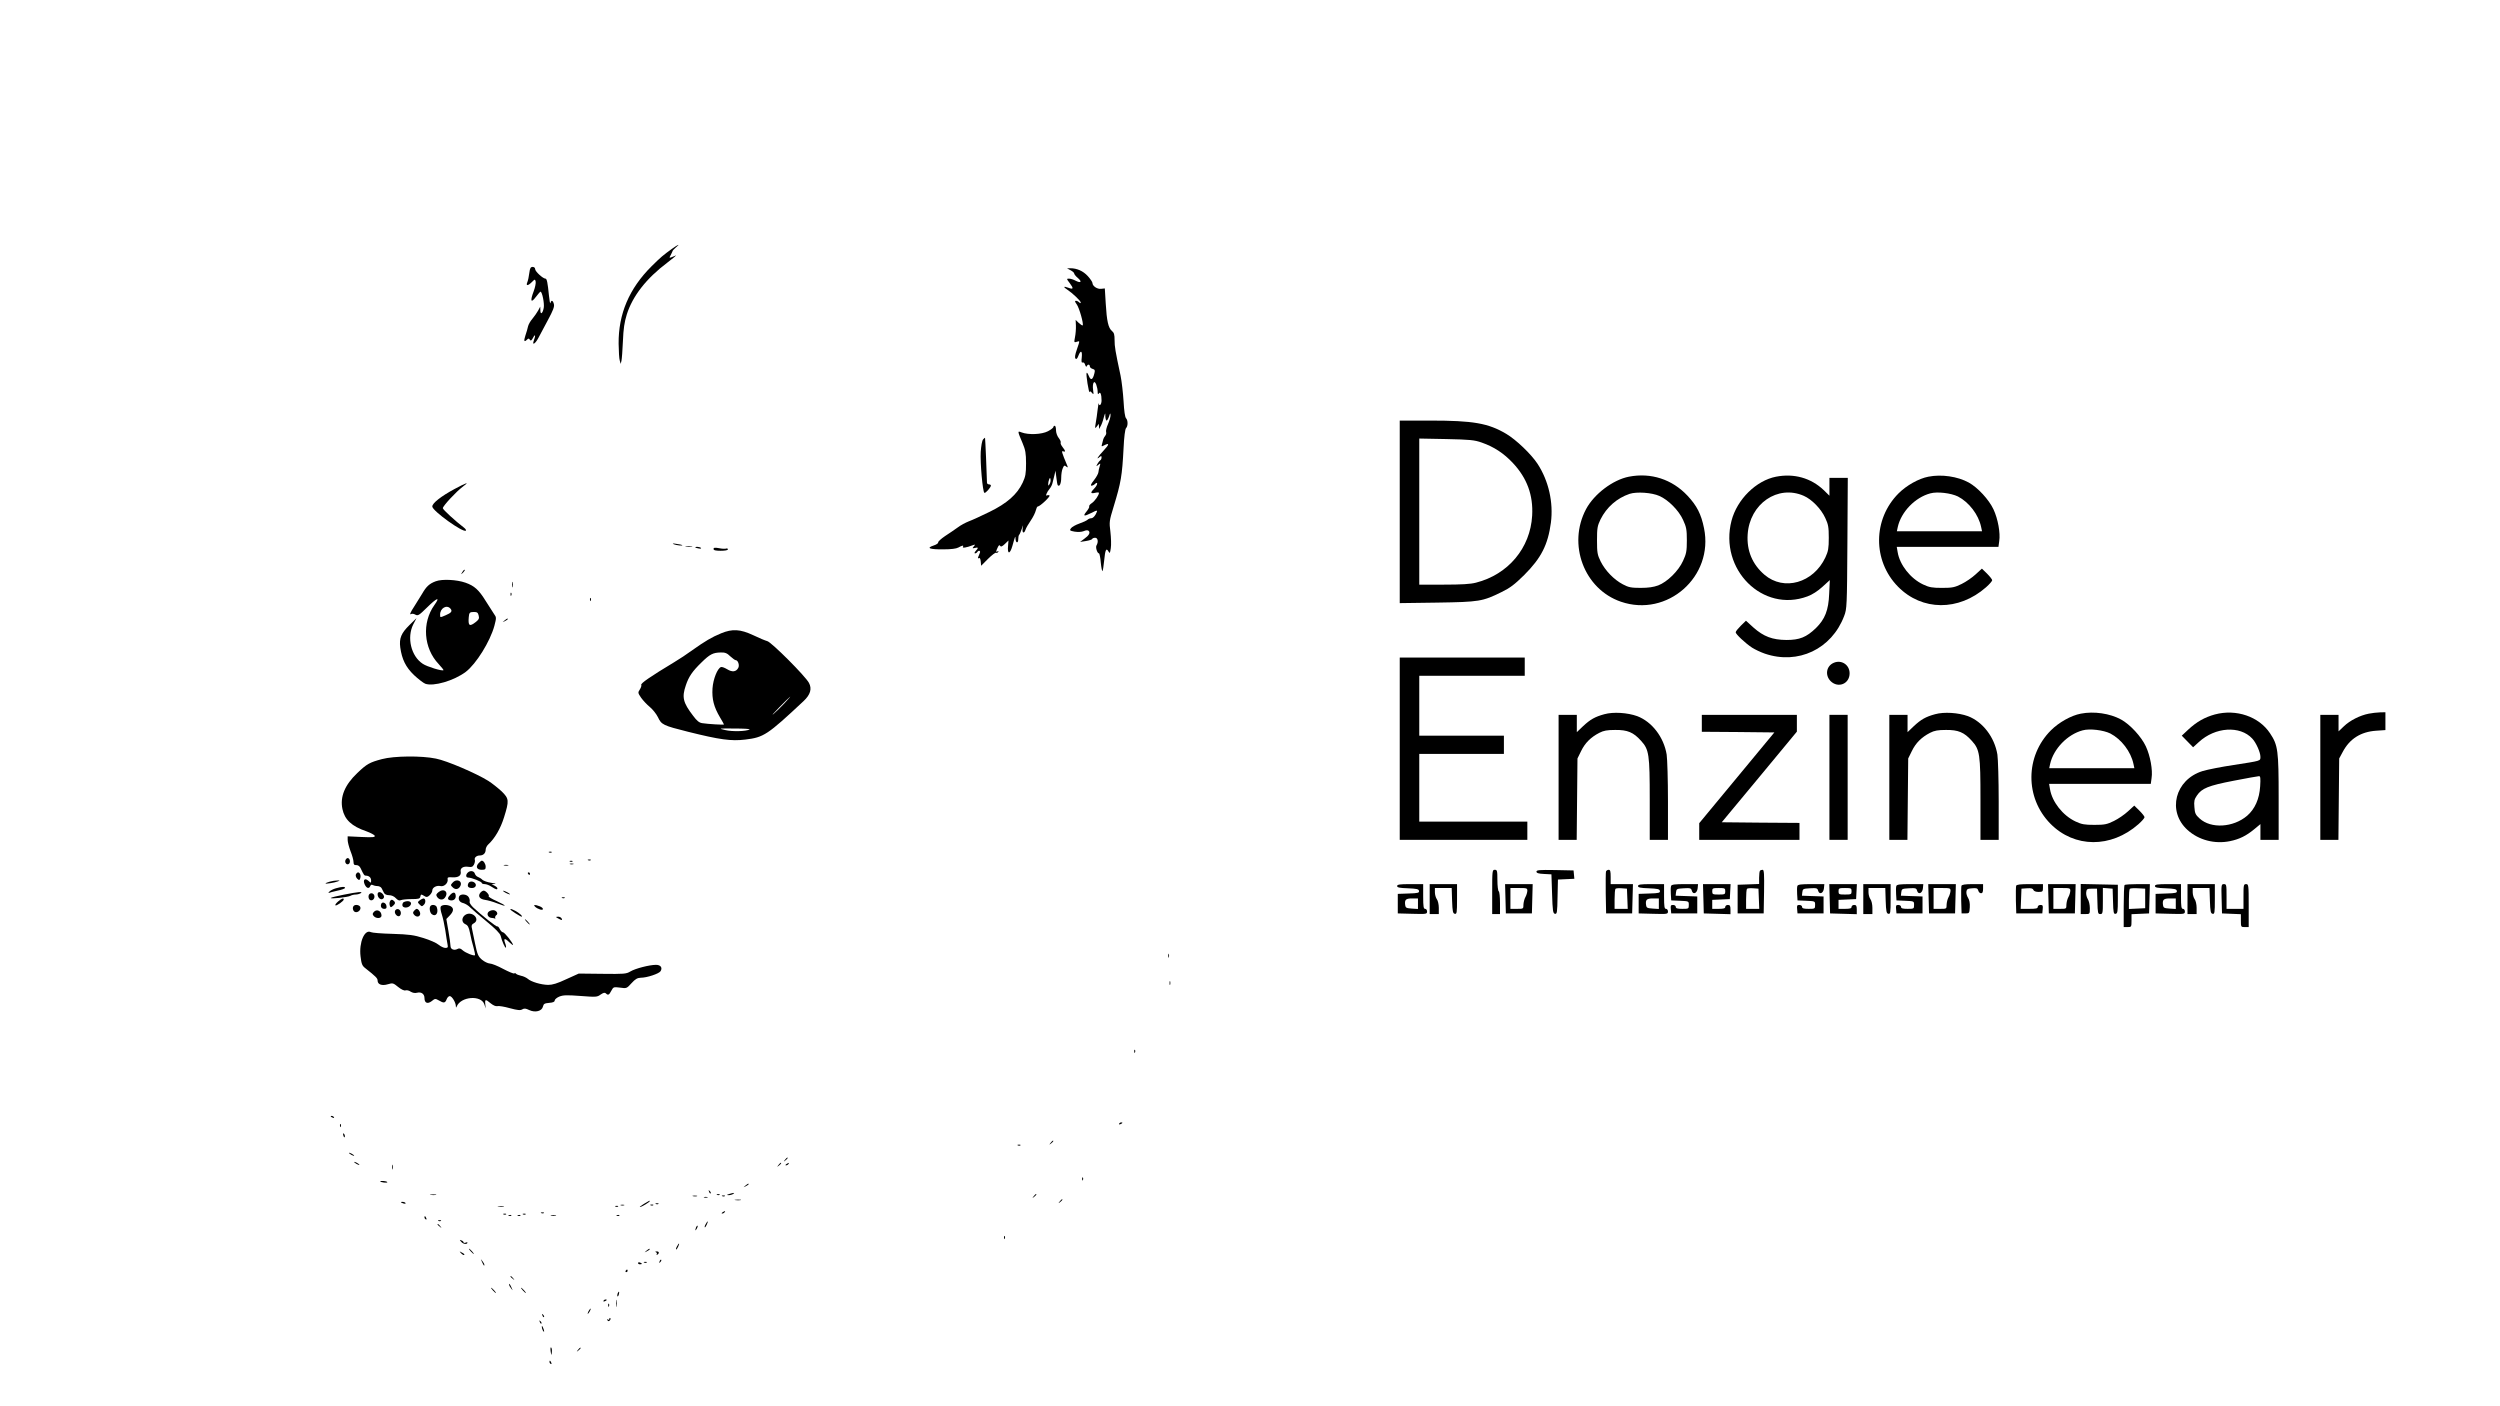<?xml version="1.0" standalone="no"?>
<!DOCTYPE svg PUBLIC "-//W3C//DTD SVG 20010904//EN"
 "http://www.w3.org/TR/2001/REC-SVG-20010904/DTD/svg10.dtd">
<svg version="1.0" xmlns="http://www.w3.org/2000/svg"
 width="1920pt" height="1080pt" viewBox="0 0 1920 1080"
 preserveAspectRatio="xMidYMid meet">

<g transform="translate(0,1080) scale(0.1,-0.1)"
fill="#000000" stroke="none">
<path d="M5162 8890 c-72 -52 -85 -63 -158 -135 -172 -171 -255 -366 -253
-595 1 -58 4 -116 9 -130 l7 -25 6 25 c3 14 8 81 11 150 4 96 11 144 30 206
45 141 150 276 311 397 44 33 73 58 65 55 -8 -4 -23 -9 -34 -14 -17 -6 -17 -5
-5 17 7 13 13 27 14 30 0 4 11 16 25 28 38 31 19 25 -28 -9z"/>
<path d="M4065 8703 c-3 -27 -10 -58 -15 -70 -13 -30 4 -30 35 1 23 23 24 23
29 3 2 -11 -4 -44 -15 -73 -29 -76 -22 -96 16 -45 17 22 33 41 36 41 13 0 31
-91 25 -124 -8 -44 -26 -57 -26 -19 l-1 28 -16 -30 c-9 -16 -29 -45 -44 -63
-16 -18 -31 -45 -34 -60 -3 -15 -12 -46 -20 -69 -14 -43 -10 -54 13 -31 10 10
15 10 21 -1 7 -11 13 -7 25 15 17 33 21 19 6 -21 -16 -42 11 -26 35 20 12 22
44 84 73 137 40 74 51 103 46 122 -7 30 -21 34 -26 9 -3 -10 -8 16 -12 57 -10
101 -16 130 -27 130 -19 0 -79 55 -79 73 0 10 -8 17 -19 17 -16 0 -21 -9 -26
-47z"/>
<path d="M8223 8724 c15 -8 27 -19 27 -25 0 -5 12 -21 28 -34 34 -29 24 -42
-17 -21 -16 9 -39 16 -51 16 -20 0 -20 -1 6 -35 31 -41 28 -50 -11 -35 -37 14
-42 7 -9 -14 41 -27 104 -87 104 -99 0 -7 -4 -7 -12 1 -7 7 -18 12 -25 12 -10
0 -8 -8 6 -27 20 -27 55 -152 46 -162 -3 -2 -16 6 -30 19 l-24 23 2 -44 c1
-24 -2 -64 -7 -88 -8 -41 -7 -43 13 -36 26 8 25 11 1 -60 -14 -40 -17 -62 -10
-69 7 -7 14 0 22 22 18 46 31 39 26 -12 -4 -33 -2 -43 7 -40 7 3 16 -5 19 -18
5 -14 9 -18 13 -10 6 16 23 15 23 -2 0 -7 10 -16 21 -19 18 -5 20 -11 14 -34
-12 -50 -27 -58 -42 -22 -21 49 -24 30 -11 -56 7 -43 14 -73 16 -66 3 8 9 6
18 -6 14 -16 14 -14 9 22 -7 53 9 81 24 42 6 -16 11 -40 11 -55 0 -19 3 -23 9
-14 11 18 21 -7 21 -54 0 -31 -18 -50 -22 -21 0 6 -4 -15 -8 -48 -4 -33 -10
-80 -15 -105 -7 -42 -6 -44 9 -25 l15 20 1 -20 1 -20 11 20 c7 11 18 40 24 65
12 42 13 43 13 13 1 -18 5 -33 10 -33 4 0 13 15 19 33 7 24 10 27 11 10 1 -12
-8 -43 -19 -69 -12 -26 -18 -54 -15 -62 3 -8 0 -21 -7 -29 -7 -8 -13 -20 -15
-27 -1 -6 -5 -22 -9 -35 -6 -21 -5 -22 14 -12 44 23 43 9 -2 -39 -44 -47 -62
-76 -31 -50 12 10 15 10 15 -3 0 -9 -4 -19 -10 -22 -5 -3 -15 -16 -22 -28 -11
-21 -10 -21 7 -7 17 14 18 13 11 -10 -5 -14 -9 -35 -10 -46 -1 -12 -17 -40
-35 -63 -21 -26 -28 -41 -19 -41 8 0 19 5 26 12 25 25 24 -4 -1 -30 -35 -36
-34 -45 3 -37 17 4 30 4 30 0 0 -18 -32 -64 -55 -79 -14 -9 -23 -21 -20 -26 3
-4 -7 -22 -21 -39 -30 -36 -19 -39 36 -11 51 26 53 25 35 -10 -9 -16 -23 -30
-33 -30 -10 0 -23 -5 -29 -11 -7 -7 -35 -20 -64 -30 -28 -10 -57 -26 -64 -36
-12 -16 -10 -19 28 -26 26 -4 53 -3 70 4 18 8 32 8 38 2 14 -14 3 -35 -34 -61
l-32 -24 45 7 c25 4 47 11 48 16 2 5 12 9 23 9 21 0 26 -33 10 -59 -9 -14 6
-61 19 -61 4 0 11 -32 14 -71 4 -39 10 -68 13 -65 3 3 9 39 13 81 8 84 16 100
33 70 10 -18 12 -15 18 25 4 25 2 81 -3 125 -10 77 -9 84 25 195 56 184 65
235 76 448 4 88 12 147 19 154 16 16 15 61 0 76 -8 8 -15 57 -19 130 -4 64
-14 153 -23 197 -41 192 -46 223 -46 273 0 42 -4 57 -20 70 -28 23 -40 75 -48
212 l-7 115 -28 -3 c-30 -4 -67 21 -67 45 0 7 -16 31 -36 53 -36 39 -83 60
-134 60 l-25 -1 28 -15z"/>
<path d="M10750 6869 l0 -701 288 4 c323 5 348 9 492 80 68 33 102 59 176 132
131 131 182 232 205 402 20 155 -17 320 -102 451 -49 75 -165 186 -241 231
-138 82 -254 102 -584 102 l-234 0 0 -701z m630 532 c94 -33 169 -82 239 -157
109 -116 157 -248 148 -404 -14 -249 -184 -452 -432 -515 -42 -11 -112 -15
-247 -15 l-188 0 0 561 0 561 208 -4 c182 -4 215 -7 272 -27z"/>
<path d="M8090 7520 c0 -5 -19 -20 -42 -32 -48 -25 -149 -29 -202 -9 -33 13
-33 13 8 -84 21 -50 26 -76 26 -153 0 -80 -4 -101 -26 -149 -43 -91 -121 -159
-254 -224 -63 -31 -135 -64 -160 -73 -25 -10 -63 -30 -85 -47 -22 -16 -66 -46
-97 -66 -31 -21 -55 -43 -53 -49 2 -6 -14 -17 -36 -24 -58 -19 -30 -30 76 -29
59 0 99 5 115 14 30 17 44 19 35 5 -7 -11 27 -6 74 12 22 8 23 7 10 -8 -13
-16 -12 -17 9 -12 26 7 28 1 5 -24 -9 -10 -11 -18 -5 -18 6 0 14 5 17 10 11
17 28 11 20 -7 -4 -10 -10 -24 -13 -32 -3 -9 -1 -12 6 -7 7 4 12 -6 14 -26 l3
-33 53 53 c29 29 57 50 62 47 5 -3 12 0 16 6 4 8 3 9 -4 5 -15 -9 -15 -3 0 29
8 18 14 22 19 13 6 -9 15 -6 36 14 l28 27 -3 -40 c-7 -67 14 -69 33 -2 22 78
23 82 24 56 1 -34 21 -39 21 -5 0 16 3 32 8 36 4 4 12 24 19 44 12 36 12 36 7
5 -6 -37 11 -45 22 -11 4 13 22 44 40 70 18 26 35 61 39 78 4 16 10 30 15 30
17 0 100 79 90 85 -6 3 -14 3 -20 0 -14 -9 0 26 20 50 10 11 20 31 23 45 3 14
10 41 15 60 l8 35 7 -54 c3 -29 8 -56 11 -58 13 -14 26 14 26 57 0 27 5 60 12
74 9 22 14 24 26 13 14 -10 15 -9 8 8 -43 103 -46 114 -31 109 20 -8 19 3 -5
33 -11 14 -17 29 -14 34 3 5 -4 21 -15 35 -12 15 -21 41 -21 60 0 19 -4 34
-10 34 -5 0 -10 -4 -10 -10z m-29 -437 c-9 -16 -10 -16 -11 -1 0 9 3 25 7 35
7 16 8 17 11 1 2 -10 -1 -25 -7 -35z"/>
<path d="M7550 7425 c-8 -9 -15 -51 -18 -95 -5 -85 15 -307 28 -315 9 -5 50
42 50 56 0 5 -7 9 -15 9 -8 0 -15 6 -15 13 -1 52 -13 343 -15 345 -1 1 -8 -5
-15 -13z"/>
<path d="M12510 7139 c-123 -24 -267 -133 -329 -249 -144 -271 -15 -614 267
-711 357 -123 715 193 639 564 -22 109 -55 173 -127 250 -118 126 -281 179
-450 146z m234 -148 c69 -30 149 -111 182 -184 25 -54 29 -74 29 -157 0 -83
-4 -103 -29 -157 -35 -78 -121 -162 -191 -189 -36 -13 -75 -19 -135 -19 -72 0
-93 4 -136 27 -69 36 -136 106 -171 176 -25 51 -28 67 -28 162 0 94 3 111 27
161 47 94 126 163 223 196 55 18 171 10 229 -16z"/>
<path d="M13640 7139 c-153 -30 -299 -174 -342 -338 -97 -374 240 -710 584
-581 36 13 79 41 114 73 l57 52 -5 -106 c-5 -126 -32 -194 -102 -263 -73 -70
-125 -91 -226 -91 -108 1 -175 26 -254 96 l-57 52 -40 -39 c-21 -21 -39 -43
-39 -50 0 -14 73 -83 126 -118 22 -14 66 -35 98 -46 255 -87 513 35 609 289
21 54 22 75 25 559 l3 502 -70 0 -71 0 0 -68 0 -69 -45 44 c-97 92 -227 129
-365 102z m213 -147 c62 -27 133 -100 165 -170 23 -49 27 -70 27 -152 0 -82
-4 -103 -26 -151 -92 -196 -318 -261 -468 -133 -93 80 -137 185 -129 309 15
236 231 385 431 297z"/>
<path d="M14810 7139 c-74 -14 -168 -67 -229 -128 -198 -198 -200 -518 -4
-717 184 -187 466 -189 676 -4 26 23 47 47 47 54 0 6 -18 29 -40 51 l-39 38
-48 -44 c-27 -25 -75 -58 -108 -74 -53 -26 -71 -30 -150 -30 -76 0 -98 4 -145
26 -98 46 -180 151 -196 248 l-7 41 391 0 390 0 6 44 c10 62 -10 171 -44 244
-35 75 -121 168 -190 206 -86 47 -209 65 -310 45z m227 -152 c85 -44 158 -139
178 -234 l7 -33 -327 0 -327 0 7 33 c26 116 133 227 250 258 54 15 159 2 212
-24z"/>
<path d="M3490 7044 c-102 -55 -170 -108 -170 -134 0 -33 239 -205 258 -185 4
3 -3 14 -15 23 -63 48 -162 138 -162 149 -1 16 104 129 153 165 56 41 33 34
-64 -18z"/>
<path d="M5175 6620 c19 -8 73 -14 64 -6 -2 2 -22 6 -44 9 -28 5 -34 4 -20 -3z"/>
<path d="M5268 6603 c12 -2 32 -2 45 0 12 2 2 4 -23 4 -25 0 -35 -2 -22 -4z"/>
<path d="M5340 6596 c0 -2 11 -6 25 -8 13 -3 22 -1 19 3 -5 9 -44 13 -44 5z"/>
<path d="M5480 6584 c0 -10 15 -14 55 -14 34 0 55 4 55 11 0 6 -6 9 -13 6 -7
-3 -32 -2 -55 3 -33 6 -42 4 -42 -6z"/>
<path d="M3551 6407 c-13 -21 -12 -21 5 -5 10 10 16 20 13 22 -3 3 -11 -5 -18
-17z"/>
<path d="M3347 6336 c-49 -18 -73 -40 -105 -96 -15 -25 -41 -67 -59 -95 -33
-50 -41 -71 -23 -60 5 3 19 1 31 -6 19 -10 28 -4 88 55 78 77 105 86 57 19
-97 -136 -83 -331 33 -453 22 -24 39 -45 37 -47 -9 -9 -127 27 -159 49 -90 58
-124 202 -73 303 l25 48 -54 -53 c-64 -63 -80 -102 -71 -172 13 -92 42 -151
105 -212 33 -31 72 -61 87 -67 63 -23 220 23 311 91 80 61 187 233 220 354 16
62 16 65 -3 91 -10 15 -39 60 -64 100 -53 86 -87 116 -155 140 -68 24 -180 29
-228 11z m113 -211 c16 -19 6 -32 -37 -50 -44 -19 -43 -19 -43 5 0 50 52 79
80 45z m216 -52 c6 -22 2 -31 -22 -50 -48 -38 -60 -30 -54 37 3 35 7 40 40 40
24 0 31 -5 36 -27z"/>
<path d="M3932 6310 c0 -19 2 -27 5 -17 2 9 2 25 0 35 -3 9 -5 1 -5 -18z"/>
<path d="M3921 6234 c0 -11 3 -14 6 -6 3 7 2 16 -1 19 -3 4 -6 -2 -5 -13z"/>
<path d="M4531 6194 c0 -11 3 -14 6 -6 3 7 2 16 -1 19 -3 4 -6 -2 -5 -13z"/>
<path d="M3874 6034 c-18 -14 -18 -15 4 -4 12 6 22 13 22 15 0 8 -5 6 -26 -11z"/>
<path d="M5538 5936 c-71 -29 -123 -60 -219 -128 -41 -30 -104 -72 -140 -93
-184 -111 -261 -164 -254 -175 3 -5 -2 -21 -11 -35 -16 -24 -15 -27 10 -64 15
-21 45 -53 66 -70 22 -18 50 -53 63 -79 27 -58 40 -64 231 -112 244 -61 332
-73 439 -60 143 17 170 35 449 296 52 49 65 94 41 139 -27 52 -288 313 -320
321 -15 4 -64 24 -109 46 -99 46 -159 50 -246 14z m70 -176 c18 -16 36 -30 42
-30 18 0 31 -39 20 -59 -16 -31 -46 -35 -85 -11 -20 12 -41 20 -48 17 -27 -10
-60 -92 -65 -164 -5 -82 10 -142 58 -223 17 -28 30 -52 30 -54 0 -4 -122 3
-166 10 -24 3 -42 18 -71 57 -78 102 -87 142 -56 233 22 67 51 109 120 176 65
64 89 76 149 77 32 1 48 -5 72 -29z m416 -362 c-27 -29 -65 -66 -84 -82 -19
-16 1 7 45 52 89 91 115 111 39 30z m-267 -200 c-24 -15 -134 -18 -187 -5 -54
13 -54 13 72 12 69 0 121 -3 115 -7z"/>
<path d="M10750 5050 l0 -700 490 0 490 0 0 70 0 70 -415 0 -415 0 0 260 0
260 325 0 325 0 0 70 0 70 -325 0 -325 0 0 230 0 230 405 0 405 0 0 70 0 70
-480 0 -480 0 0 -700z"/>
<path d="M14084 5710 c-58 -24 -70 -95 -25 -141 58 -57 146 -21 146 60 0 65
-62 106 -121 81z"/>
<path d="M12322 5315 c-73 -20 -108 -40 -164 -92 l-48 -46 0 67 0 66 -70 0
-70 0 0 -480 0 -480 69 0 70 0 3 313 3 312 28 57 c30 62 74 106 140 140 33 17
60 22 122 22 94 1 140 -18 198 -83 62 -68 67 -104 67 -453 l0 -308 70 0 70 0
0 298 c0 163 -5 324 -10 357 -22 134 -113 252 -226 295 -75 27 -184 34 -252
15z"/>
<path d="M14862 5315 c-73 -20 -108 -40 -164 -92 l-48 -46 0 67 0 66 -70 0
-70 0 0 -480 0 -480 69 0 70 0 3 313 3 312 28 57 c30 62 74 106 140 140 33 17
60 22 122 22 94 1 140 -18 198 -83 62 -68 67 -104 67 -453 l0 -308 70 0 70 0
0 298 c0 163 -5 324 -10 357 -22 134 -113 252 -226 295 -75 27 -184 34 -252
15z"/>
<path d="M15980 5319 c-74 -14 -168 -67 -229 -128 -198 -198 -200 -518 -4
-717 184 -187 466 -189 676 -4 26 23 47 47 47 54 0 6 -18 29 -40 51 l-39 38
-48 -44 c-27 -25 -75 -58 -108 -74 -53 -26 -71 -30 -150 -30 -76 0 -98 4 -145
26 -98 46 -180 151 -196 248 l-7 41 391 0 390 0 6 44 c10 62 -10 171 -44 244
-35 75 -121 168 -190 206 -86 47 -209 65 -310 45z m227 -152 c85 -44 158 -139
178 -234 l7 -33 -327 0 -327 0 7 33 c26 116 133 227 250 258 54 15 159 2 212
-24z"/>
<path d="M17010 5313 c-79 -22 -139 -56 -205 -117 l-49 -46 44 -45 43 -44 44
40 c126 116 316 128 410 27 29 -30 63 -106 63 -140 0 -33 7 -30 -205 -63 -93
-14 -201 -35 -240 -47 -211 -66 -273 -309 -115 -452 86 -78 209 -110 326 -86
73 15 125 41 187 92 l47 39 0 -60 0 -61 70 0 70 0 0 323 c0 363 -5 404 -66
495 -85 129 -260 189 -424 145z m348 -552 c-6 -97 -40 -174 -100 -226 -107
-91 -278 -101 -365 -21 -31 28 -37 40 -40 87 -4 45 -1 60 19 89 38 56 87 76
283 114 99 19 186 35 194 35 11 1 13 -15 9 -78z"/>
<path d="M18192 5319 c-67 -13 -144 -52 -190 -96 l-42 -40 0 64 0 63 -70 0
-70 0 0 -480 0 -480 69 0 70 0 3 313 3 312 27 50 c53 101 139 155 256 163 l72
5 0 68 0 69 -42 -1 c-24 -1 -62 -5 -86 -10z"/>
<path d="M13070 5245 l0 -65 279 -2 278 -3 -288 -348 -289 -349 0 -64 0 -64
385 0 385 0 0 65 0 65 -298 2 -299 3 289 348 288 348 0 64 0 65 -365 0 -365 0
0 -65z"/>
<path d="M14050 4830 l0 -480 70 0 70 0 0 480 0 480 -70 0 -70 0 0 -480z"/>
<path d="M2933 4970 c-94 -25 -116 -37 -189 -107 -96 -91 -134 -183 -114 -277
17 -81 71 -132 183 -170 33 -12 63 -28 65 -35 4 -11 -15 -13 -102 -9 l-106 5
0 -28 c0 -16 10 -54 22 -86 13 -32 23 -69 23 -83 0 -19 5 -25 22 -24 14 0 26
-9 33 -25 24 -51 27 -56 41 -56 24 -1 39 -15 39 -37 0 -21 -1 -21 -20 -3 -28
25 -45 8 -29 -28 14 -30 34 -35 43 -11 4 9 11 12 18 7 7 -4 24 -8 37 -8 13 0
28 -8 32 -17 5 -10 13 -26 18 -35 5 -11 20 -18 39 -18 19 0 39 -9 52 -23 15
-16 27 -21 39 -15 9 4 45 8 81 8 54 0 65 3 68 18 4 20 6 21 32 5 15 -10 23 -9
39 6 12 11 21 27 21 37 0 23 33 41 63 34 27 -7 60 23 55 52 -3 15 3 18 38 15
45 -2 68 14 62 45 -5 26 21 42 58 36 26 -4 34 -1 44 17 6 12 9 27 7 35 -7 17
12 35 38 35 27 0 45 18 45 45 0 12 9 30 21 41 49 45 93 120 120 207 40 128 39
143 -18 199 -27 25 -73 62 -103 81 -93 58 -319 155 -402 171 -110 23 -322 21
-415 -4z"/>
<path d="M4218 4253 c7 -3 16 -2 19 1 4 3 -2 6 -13 5 -11 0 -14 -3 -6 -6z"/>
<path d="M2653 4194 c-8 -21 13 -42 28 -27 13 13 5 43 -11 43 -6 0 -13 -7 -17
-16z"/>
<path d="M4518 4193 c7 -3 16 -2 19 1 4 3 -2 6 -13 5 -11 0 -14 -3 -6 -6z"/>
<path d="M3675 4170 c-24 -27 -13 -50 25 -50 25 0 30 4 30 23 0 22 -16 47 -30
47 -4 0 -15 -9 -25 -20z"/>
<path d="M4378 4183 c7 -3 16 -2 19 1 4 3 -2 6 -13 5 -11 0 -14 -3 -6 -6z"/>
<path d="M4378 4163 c6 -2 18 -2 25 0 6 3 1 5 -13 5 -14 0 -19 -2 -12 -5z"/>
<path d="M3873 4153 c9 -2 23 -2 30 0 6 3 -1 5 -18 5 -16 0 -22 -2 -12 -5z"/>
<path d="M11460 3950 l0 -170 30 0 30 0 0 84 c0 47 -4 88 -10 91 -5 3 -10 42
-10 86 0 72 -2 79 -20 79 -19 0 -20 -7 -20 -170z"/>
<path d="M11800 4106 c0 -11 15 -16 58 -18 l57 -3 5 -150 c4 -131 7 -150 22
-153 16 -3 18 10 20 130 l3 133 63 3 63 3 -3 32 -3 32 -142 3 c-121 2 -143 0
-143 -12z"/>
<path d="M12334 4107 c-2 -7 -3 -82 -2 -167 l3 -155 100 0 100 0 3 113 3 112
-86 0 -85 0 0 55 c0 43 -3 55 -15 55 -9 0 -18 -6 -21 -13z m164 -209 l3 -78
-51 0 -50 0 0 73 c0 41 3 77 7 81 4 4 25 6 48 4 l40 -3 3 -77z"/>
<path d="M13517 4113 c-4 -3 -7 -28 -7 -54 l0 -48 -82 -3 -83 -3 0 -110 0
-110 100 0 100 0 3 168 c2 135 0 167 -11 167 -8 0 -17 -3 -20 -7z m-9 -215 l3
-78 -51 0 -50 0 0 73 c0 41 3 77 7 81 4 4 25 6 48 4 l40 -3 3 -77z"/>
<path d="M3592 4098 c-17 -17 -15 -38 5 -38 25 0 103 -31 103 -41 0 -5 10 -9
23 -9 12 0 36 -9 52 -20 33 -22 45 -25 45 -12 0 5 -10 14 -22 20 l-23 11 25 2
c14 1 2 5 -27 9 -29 4 -59 15 -68 23 -8 9 -24 18 -34 22 -10 3 -21 15 -24 25
-6 22 -36 27 -55 8z"/>
<path d="M2733 4084 c-3 -8 1 -23 10 -32 15 -14 17 -14 23 1 8 21 -1 47 -16
47 -6 0 -13 -7 -17 -16z"/>
<path d="M4055 4090 c3 -5 8 -10 11 -10 2 0 4 5 4 10 0 6 -5 10 -11 10 -5 0
-7 -4 -4 -10z"/>
<path d="M2533 4029 c-18 -5 -33 -11 -33 -14 0 -5 71 6 95 16 18 7 17 8 -5 7
-14 0 -40 -4 -57 -9z"/>
<path d="M3476 4021 c-16 -17 -16 -20 0 -35 19 -20 43 -18 57 5 25 40 -24 67
-57 30z"/>
<path d="M3596 4014 c-9 -22 1 -34 29 -34 26 0 39 22 22 39 -16 16 -44 14 -51
-5z"/>
<path d="M10730 3995 c0 -11 18 -15 82 -17 69 -3 83 -6 86 -20 3 -15 -8 -18
-80 -20 l-83 -3 0 -75 0 -75 113 -3 c107 -3 112 -2 112 18 0 11 -7 20 -15 20
-12 0 -15 17 -15 95 l0 95 -100 0 c-81 0 -100 -3 -100 -15z m160 -136 l0 -40
-47 3 c-42 3 -48 6 -51 26 -6 42 4 52 53 52 l45 0 0 -41z"/>
<path d="M10980 3895 l0 -115 35 0 35 0 0 48 c0 26 -7 56 -15 66 -8 11 -15 35
-15 53 l0 33 65 0 64 0 3 -97 c3 -84 6 -98 21 -101 15 -3 17 7 17 112 l0 116
-105 0 -105 0 0 -115z"/>
<path d="M11562 3898 l3 -113 100 0 100 0 3 113 3 112 -106 0 -106 0 3 -112z
m168 60 c-1 -13 -7 -34 -15 -48 -8 -14 -14 -40 -15 -57 0 -33 0 -33 -50 -33
l-50 0 0 80 0 80 65 0 c61 0 65 -1 65 -22z"/>
<path d="M12580 3995 c0 -11 18 -15 82 -17 69 -3 83 -6 86 -20 3 -15 -8 -18
-80 -20 l-83 -3 0 -75 0 -75 113 -3 c107 -3 112 -2 112 18 0 11 -7 20 -15 20
-12 0 -15 17 -15 95 l0 95 -100 0 c-81 0 -100 -3 -100 -15z m160 -136 l0 -40
-47 3 c-42 3 -48 6 -51 26 -6 42 4 52 53 52 l45 0 0 -41z"/>
<path d="M12834 3996 c-3 -7 -4 -35 -2 -62 l3 -49 68 -3 c67 -3 67 -3 67 -32
0 -29 -1 -30 -50 -30 -38 0 -50 4 -50 15 0 8 -9 15 -21 15 -17 0 -20 -5 -17
-32 l3 -33 100 0 100 0 0 65 0 65 -83 3 -83 3 3 27 c3 25 6 27 59 30 50 3 57
1 62 -18 9 -34 41 -21 45 18 l3 32 -101 0 c-76 0 -102 -3 -106 -14z"/>
<path d="M13082 3898 l3 -113 103 -3 102 -3 0 36 c0 28 -4 35 -20 35 -11 0
-20 -7 -20 -15 0 -11 -12 -15 -50 -15 l-50 0 0 35 0 34 68 3 67 3 3 58 3 57
-106 0 -106 0 3 -112z m168 57 c0 -23 -3 -25 -50 -25 -47 0 -50 2 -50 25 0 23
3 25 50 25 47 0 50 -2 50 -25z"/>
<path d="M13804 3996 c-3 -7 -4 -35 -2 -62 l3 -49 68 -3 c67 -3 67 -3 67 -32
0 -29 -1 -30 -50 -30 -38 0 -50 4 -50 15 0 8 -9 15 -21 15 -17 0 -20 -5 -17
-32 l3 -33 100 0 100 0 0 65 0 65 -83 3 -83 3 3 27 c3 25 6 27 59 30 50 3 57
1 62 -18 9 -34 41 -21 45 18 l3 32 -101 0 c-76 0 -102 -3 -106 -14z"/>
<path d="M14052 3898 l3 -113 103 -3 102 -3 0 36 c0 28 -4 35 -20 35 -11 0
-20 -7 -20 -15 0 -11 -12 -15 -50 -15 l-50 0 0 35 0 34 68 3 67 3 3 58 3 57
-106 0 -106 0 3 -112z m168 57 c0 -23 -3 -25 -50 -25 -47 0 -50 2 -50 25 0 23
3 25 50 25 47 0 50 -2 50 -25z"/>
<path d="M14310 3895 l0 -115 35 0 35 0 0 48 c0 26 -7 56 -15 66 -8 11 -15 35
-15 53 l0 33 65 0 64 0 3 -97 c3 -84 6 -98 21 -101 15 -3 17 7 17 112 l0 116
-105 0 -105 0 0 -115z"/>
<path d="M14564 3996 c-3 -7 -4 -35 -2 -62 l3 -49 68 -3 c67 -3 67 -3 67 -32
0 -29 -1 -30 -50 -30 -38 0 -50 4 -50 15 0 8 -9 15 -21 15 -17 0 -20 -5 -17
-32 l3 -33 100 0 100 0 0 65 0 65 -83 3 -83 3 3 27 c3 25 6 27 59 30 50 3 57
1 62 -18 9 -34 41 -21 45 18 l3 32 -101 0 c-76 0 -102 -3 -106 -14z"/>
<path d="M14812 3898 l3 -113 100 0 100 0 3 113 3 112 -106 0 -106 0 3 -112z
m168 60 c-1 -13 -7 -34 -15 -48 -8 -14 -14 -40 -15 -57 0 -33 0 -33 -50 -33
l-50 0 0 80 0 80 65 0 c61 0 65 -1 65 -22z"/>
<path d="M15064 3997 c-2 -7 -3 -58 -2 -113 l3 -99 30 0 c29 0 30 2 33 47 2
31 -3 56 -13 72 -9 14 -15 35 -13 48 2 19 10 24 44 26 35 3 42 0 47 -17 3 -12
12 -21 21 -21 12 0 16 10 16 35 l0 35 -80 0 c-58 0 -82 -4 -86 -13z"/>
<path d="M15484 3997 c-2 -7 -3 -58 -2 -113 l3 -99 100 0 100 0 3 33 c3 27 0
32 -17 32 -12 0 -21 -7 -21 -15 0 -12 -14 -15 -65 -15 l-66 0 3 78 3 77 43 3
c31 2 44 -1 48 -12 4 -10 19 -16 40 -16 31 0 34 3 34 30 l0 30 -100 0 c-74 0
-102 -3 -106 -13z"/>
<path d="M15732 3898 l3 -113 100 0 100 0 3 113 3 112 -106 0 -106 0 3 -112z
m168 60 c-1 -13 -7 -34 -15 -48 -8 -14 -14 -40 -15 -57 0 -33 0 -33 -50 -33
l-50 0 0 80 0 80 65 0 c61 0 65 -1 65 -22z"/>
<path d="M15980 3895 l0 -115 35 0 c35 0 35 0 35 45 0 25 -7 57 -16 70 -8 13
-14 36 -12 52 3 25 7 28 43 28 l40 0 3 -97 c2 -90 4 -98 22 -98 19 0 20 7 20
101 l0 100 38 -3 37 -3 3 -98 c2 -87 5 -98 20 -95 15 3 17 17 17 113 l0 110
-142 3 -143 3 0 -116z"/>
<path d="M16317 4003 c-4 -3 -7 -78 -7 -165 l0 -158 30 0 c29 0 30 1 30 50 l0
49 68 3 67 3 3 113 3 112 -94 0 c-52 0 -97 -3 -100 -7z m158 -103 l0 -75 -62
-3 -63 -3 0 74 c0 40 3 77 7 81 4 4 32 6 63 4 l55 -3 0 -75z"/>
<path d="M16550 3995 c0 -11 18 -15 82 -17 69 -3 83 -6 86 -20 3 -15 -8 -18
-80 -20 l-83 -3 0 -75 0 -75 113 -3 c107 -3 112 -2 112 18 0 11 -7 20 -15 20
-12 0 -15 17 -15 95 l0 95 -100 0 c-81 0 -100 -3 -100 -15z m160 -136 l0 -40
-47 3 c-42 3 -48 6 -51 26 -6 42 4 52 53 52 l45 0 0 -41z"/>
<path d="M16800 3895 l0 -115 35 0 35 0 0 48 c0 26 -7 56 -15 66 -8 11 -15 35
-15 53 l0 33 65 0 64 0 3 -97 c3 -84 6 -98 21 -101 15 -3 17 7 17 112 l0 116
-105 0 -105 0 0 -115z"/>
<path d="M17062 3898 l3 -113 73 -3 72 -3 0 -49 c0 -49 1 -50 30 -50 l30 0 0
165 c0 158 -1 165 -20 165 -19 0 -20 -7 -20 -95 l0 -95 -65 0 -65 0 0 95 c0
89 -1 95 -20 95 -20 0 -21 -5 -18 -112z"/>
<path d="M2580 3978 c-19 -5 -42 -17 -50 -25 -8 -9 -10 -13 -5 -11 6 3 36 11
68 18 31 6 57 16 57 21 0 11 -24 10 -70 -3z"/>
<path d="M3370 3950 c-20 -16 -23 -22 -14 -37 16 -25 45 -29 61 -7 31 42 -5
75 -47 44z"/>
<path d="M3690 3945 c-22 -26 -8 -50 35 -56 22 -3 64 -15 94 -27 79 -31 75
-19 -5 18 -37 16 -64 33 -61 37 9 8 -22 43 -38 43 -7 0 -18 -7 -25 -15z"/>
<path d="M3880 3945 c14 -8 30 -14 35 -14 6 0 -1 6 -15 14 -14 8 -29 14 -35
14 -5 0 1 -6 15 -14z"/>
<path d="M2641 3929 c-51 -10 -96 -21 -100 -25 -9 -10 129 5 150 16 10 6 28
10 41 10 13 0 30 5 38 10 22 15 -18 11 -129 -11z"/>
<path d="M2900 3932 c0 -28 27 -49 43 -33 8 8 9 16 1 29 -16 25 -44 28 -44 4z"/>
<path d="M3460 3930 c-23 -23 -25 -37 -7 -43 24 -8 47 5 47 29 0 32 -16 38
-40 14z"/>
<path d="M2837 3933 c-12 -12 -7 -41 7 -46 19 -8 38 16 30 37 -6 16 -25 21
-37 9z"/>
<path d="M3526 3915 c-9 -24 4 -45 33 -51 14 -4 38 -18 52 -33 14 -14 71 -63
126 -108 67 -55 103 -91 108 -110 10 -42 35 -97 40 -91 3 3 1 18 -5 33 -15 40
-4 43 30 10 17 -16 30 -26 30 -22 0 15 -65 97 -77 97 -7 0 -18 11 -25 25 -6
13 -14 22 -18 20 -8 -5 -122 86 -187 147 -17 17 -29 36 -26 43 2 8 0 23 -7 34
-13 25 -65 29 -74 6z"/>
<path d="M4318 3903 c7 -3 16 -2 19 1 4 3 -2 6 -13 5 -11 0 -14 -3 -6 -6z"/>
<path d="M2597 3877 c-15 -13 -25 -26 -21 -30 7 -7 64 33 64 45 0 13 -14 9
-43 -15z"/>
<path d="M3224 3886 c-18 -14 -18 -16 -1 -33 16 -16 18 -16 33 -1 16 16 13 48
-4 48 -4 0 -17 -6 -28 -14z"/>
<path d="M2994 3875 c-4 -8 -3 -22 0 -31 6 -15 8 -15 26 1 15 14 17 21 9 32
-15 17 -28 17 -35 -2z"/>
<path d="M3103 3873 c-7 -2 -13 -13 -13 -24 0 -23 41 -26 60 -4 21 26 -9 44
-47 28z"/>
<path d="M2928 3858 c-8 -21 2 -38 24 -38 14 0 19 6 16 22 -3 25 -33 36 -40
16z"/>
<path d="M2717 3843 c-13 -12 -7 -41 10 -47 21 -8 48 17 40 38 -6 16 -38 22
-50 9z"/>
<path d="M3307 3843 c-12 -12 -7 -50 8 -63 31 -26 56 9 39 54 -6 16 -35 22
-47 9z"/>
<path d="M3384 3835 c-3 -8 1 -34 9 -57 8 -24 20 -79 27 -123 6 -44 14 -92 17
-107 5 -24 2 -28 -17 -28 -12 0 -35 11 -51 24 -16 14 -68 37 -117 52 -73 23
-110 28 -237 32 -82 2 -157 8 -166 13 -49 25 -93 -79 -80 -186 7 -58 12 -72
37 -91 81 -64 94 -77 94 -95 0 -30 34 -42 79 -28 37 11 41 10 79 -21 25 -20
47 -30 57 -26 9 3 27 -1 39 -10 15 -9 33 -13 50 -8 32 8 56 -10 56 -41 0 -38
23 -48 55 -24 26 21 28 21 55 6 38 -23 49 -21 60 8 5 14 16 25 24 25 17 0 46
-48 47 -77 0 -12 2 -14 6 -4 31 79 190 91 213 17 l10 -31 -3 33 c-4 39 2 40
42 6 20 -16 39 -24 51 -21 11 3 54 -4 96 -16 60 -16 80 -18 95 -9 15 9 26 8
53 -5 46 -22 98 -9 106 27 5 21 13 25 48 28 29 2 42 8 42 18 0 8 16 22 35 30
30 12 57 13 163 5 120 -9 128 -9 155 11 21 14 32 17 40 9 17 -17 25 -13 42 20
16 30 18 30 67 24 50 -7 51 -7 88 34 29 32 45 41 71 42 48 0 140 31 152 50 17
27 1 49 -35 49 -50 0 -159 -28 -197 -51 -31 -19 -49 -20 -215 -18 l-181 2 -95
-43 c-70 -33 -107 -44 -140 -44 -55 1 -132 24 -157 47 -11 9 -34 20 -51 23
-18 4 -35 11 -38 15 -3 5 -10 7 -15 3 -5 -3 -43 13 -85 35 -42 23 -88 41 -102
41 -15 1 -42 14 -60 29 -30 26 -36 40 -54 127 -11 55 -22 109 -25 121 -3 15 1
25 16 32 51 28 -7 94 -60 68 -34 -18 -38 -60 -5 -75 19 -8 27 -23 36 -69 6
-32 18 -82 27 -111 8 -30 13 -55 11 -58 -8 -8 -73 18 -95 38 -16 15 -26 17
-39 10 -26 -14 -54 -3 -54 22 0 13 -7 64 -16 115 l-16 93 26 27 c31 32 33 56
7 71 -28 15 -71 12 -77 -5z"/>
<path d="M4110 3836 c8 -8 25 -17 38 -21 31 -9 28 13 -4 25 -37 14 -51 13 -34
-4z"/>
<path d="M3034 3805 c-9 -22 22 -53 37 -38 15 15 7 47 -14 51 -9 2 -20 -4 -23
-13z"/>
<path d="M3180 3805 c-10 -12 -10 -18 0 -30 16 -19 39 -19 46 0 6 15 -11 45
-26 45 -4 0 -13 -7 -20 -15z"/>
<path d="M3920 3815 c0 -6 77 -55 86 -55 13 0 -19 30 -49 45 -33 16 -37 17
-37 10z"/>
<path d="M2870 3795 c-10 -12 -10 -18 0 -30 18 -22 60 -20 60 3 0 37 -38 54
-60 27z"/>
<path d="M3750 3795 c-15 -19 2 -45 30 -45 10 0 20 -3 23 -7 2 -5 2 -2 0 6 -2
8 2 18 8 22 19 11 2 39 -24 39 -14 0 -30 -7 -37 -15z"/>
<path d="M4271 3756 c2 -2 14 -9 26 -15 19 -10 22 -9 17 4 -4 8 -15 15 -27 15
-11 0 -18 -2 -16 -4z"/>
<path d="M4045 3720 c10 -11 20 -20 23 -20 3 0 -3 9 -13 20 -10 11 -20 20 -23
20 -3 0 3 -9 13 -20z"/>
<path d="M8972 3460 c0 -14 2 -19 5 -12 2 6 2 18 0 25 -3 6 -5 1 -5 -13z"/>
<path d="M8982 3250 c0 -14 2 -19 5 -12 2 6 2 18 0 25 -3 6 -5 1 -5 -13z"/>
<path d="M8711 2724 c0 -11 3 -14 6 -6 3 7 2 16 -1 19 -3 4 -6 -2 -5 -13z"/>
<path d="M2540 2226 c0 -2 7 -7 16 -10 8 -3 12 -2 9 4 -6 10 -25 14 -25 6z"/>
<path d="M8595 2170 c-3 -6 1 -7 9 -4 18 7 21 14 7 14 -6 0 -13 -4 -16 -10z"/>
<path d="M2611 2154 c0 -11 3 -14 6 -6 3 7 2 16 -1 19 -3 4 -6 -2 -5 -13z"/>
<path d="M2637 2079 c4 -13 8 -18 11 -10 2 7 -1 18 -6 23 -8 8 -9 4 -5 -13z"/>
<path d="M8069 2023 c-13 -16 -12 -17 4 -4 16 13 21 21 13 21 -2 0 -10 -8 -17
-17z"/>
<path d="M7818 2003 c7 -3 16 -2 19 1 4 3 -2 6 -13 5 -11 0 -14 -3 -6 -6z"/>
<path d="M2680 1946 c0 -3 9 -10 20 -16 11 -6 20 -8 20 -6 0 3 -9 10 -20 16
-11 6 -20 8 -20 6z"/>
<path d="M6029 1893 c-13 -16 -12 -17 4 -4 16 13 21 21 13 21 -2 0 -10 -8 -17
-17z"/>
<path d="M2720 1876 c0 -3 9 -10 20 -16 11 -6 20 -8 20 -6 0 3 -9 10 -20 16
-11 6 -20 8 -20 6z"/>
<path d="M5979 1853 c-13 -16 -12 -17 4 -4 16 13 21 21 13 21 -2 0 -10 -8 -17
-17z"/>
<path d="M6040 1860 c-9 -6 -10 -10 -3 -10 6 0 15 5 18 10 8 12 4 12 -15 0z"/>
<path d="M3012 1835 c0 -16 2 -22 5 -12 2 9 2 23 0 30 -3 6 -5 -1 -5 -18z"/>
<path d="M8311 1744 c0 -11 3 -14 6 -6 3 7 2 16 -1 19 -3 4 -6 -2 -5 -13z"/>
<path d="M2920 1726 c0 -2 13 -6 29 -8 17 -2 28 -1 25 4 -5 8 -54 12 -54 4z"/>
<path d="M5724 1694 c-18 -14 -18 -15 4 -4 12 6 22 13 22 15 0 8 -5 6 -26 -11z"/>
<path d="M5446 1647 c3 -10 9 -15 12 -12 3 3 0 11 -7 18 -10 9 -11 8 -5 -6z"/>
<path d="M5600 1630 c-21 -7 -21 -8 -5 -9 11 0 27 4 35 9 18 11 5 11 -30 0z"/>
<path d="M3308 1623 c12 -2 30 -2 40 0 9 3 -1 5 -23 4 -22 0 -30 -2 -17 -4z"/>
<path d="M5508 1623 c7 -3 16 -2 19 1 4 3 -2 6 -13 5 -11 0 -14 -3 -6 -6z"/>
<path d="M7939 1613 c-13 -16 -12 -17 4 -4 16 13 21 21 13 21 -2 0 -10 -8 -17
-17z"/>
<path d="M5323 1613 c9 -2 23 -2 30 0 6 3 -1 5 -18 5 -16 0 -22 -2 -12 -5z"/>
<path d="M5548 1613 c7 -3 16 -2 19 1 4 3 -2 6 -13 5 -11 0 -14 -3 -6 -6z"/>
<path d="M5408 1603 c6 -2 18 -2 25 0 6 3 1 5 -13 5 -14 0 -19 -2 -12 -5z"/>
<path d="M5648 1583 c12 -2 30 -2 40 0 9 3 -1 5 -23 4 -22 0 -30 -2 -17 -4z"/>
<path d="M8139 1573 c-13 -16 -12 -17 4 -4 16 13 21 21 13 21 -2 0 -10 -8 -17
-17z"/>
<path d="M4945 1554 c-22 -13 -35 -24 -30 -24 12 0 75 38 75 45 0 6 2 7 -45
-21z"/>
<path d="M3080 1566 c0 -2 9 -6 20 -9 11 -3 18 -1 14 4 -5 9 -34 13 -34 5z"/>
<path d="M5038 1553 c7 -3 16 -2 19 1 4 3 -2 6 -13 5 -11 0 -14 -3 -6 -6z"/>
<path d="M4768 1543 c6 -2 18 -2 25 0 6 3 1 5 -13 5 -14 0 -19 -2 -12 -5z"/>
<path d="M4998 1543 c7 -3 16 -2 19 1 4 3 -2 6 -13 5 -11 0 -14 -3 -6 -6z"/>
<path d="M3828 1533 c12 -2 30 -2 40 0 9 3 -1 5 -23 4 -22 0 -30 -2 -17 -4z"/>
<path d="M4728 1533 c7 -3 16 -2 19 1 4 3 -2 6 -13 5 -11 0 -14 -3 -6 -6z"/>
<path d="M5550 1490 c-9 -6 -10 -10 -3 -10 6 0 15 5 18 10 8 12 4 12 -15 0z"/>
<path d="M4158 1483 c7 -3 16 -2 19 1 4 3 -2 6 -13 5 -11 0 -14 -3 -6 -6z"/>
<path d="M3868 1473 c7 -3 16 -2 19 1 4 3 -2 6 -13 5 -11 0 -14 -3 -6 -6z"/>
<path d="M4018 1473 c7 -3 16 -2 19 1 4 3 -2 6 -13 5 -11 0 -14 -3 -6 -6z"/>
<path d="M3908 1463 c7 -3 16 -2 19 1 4 3 -2 6 -13 5 -11 0 -14 -3 -6 -6z"/>
<path d="M3978 1463 c7 -3 16 -2 19 1 4 3 -2 6 -13 5 -11 0 -14 -3 -6 -6z"/>
<path d="M4233 1463 c9 -2 25 -2 35 0 9 3 1 5 -18 5 -19 0 -27 -2 -17 -5z"/>
<path d="M4738 1463 c7 -3 16 -2 19 1 4 3 -2 6 -13 5 -11 0 -14 -3 -6 -6z"/>
<path d="M3260 1451 c0 -6 4 -13 10 -16 6 -3 7 1 4 9 -7 18 -14 21 -14 7z"/>
<path d="M3368 1423 c7 -3 16 -2 19 1 4 3 -2 6 -13 5 -11 0 -14 -3 -6 -6z"/>
<path d="M5420 1399 c-7 -11 -10 -23 -7 -25 2 -2 9 7 15 21 14 30 7 33 -8 4z"/>
<path d="M3360 1396 c0 -2 8 -10 18 -17 15 -13 16 -12 3 4 -13 16 -21 21 -21
13z"/>
<path d="M5346 1375 c-9 -26 -7 -32 5 -12 6 10 9 21 6 23 -2 3 -7 -2 -11 -11z"/>
<path d="M7711 1294 c0 -11 3 -14 6 -6 3 7 2 16 -1 19 -3 4 -6 -2 -5 -13z"/>
<path d="M3544 1261 c15 -17 46 -19 46 -4 0 3 -7 3 -15 -1 -8 -3 -15 -1 -15 3
0 5 -8 12 -17 15 -15 6 -15 5 1 -13z"/>
<path d="M5200 1229 c-7 -11 -10 -23 -7 -25 2 -2 9 7 15 21 14 30 7 33 -8 4z"/>
<path d="M3615 1190 c10 -11 20 -20 23 -20 3 0 -3 9 -13 20 -10 11 -20 20 -23
20 -3 0 3 -9 13 -20z"/>
<path d="M4964 1194 c-18 -14 -18 -15 4 -4 12 6 22 13 22 15 0 8 -5 6 -26 -11z"/>
<path d="M3542 1174 c10 -10 20 -15 24 -12 3 4 -5 12 -18 18 -22 12 -22 12 -6
-6z"/>
<path d="M5038 1183 c6 -2 9 -10 6 -15 -4 -7 -2 -8 4 -4 18 11 14 26 -5 25
-11 0 -13 -3 -5 -6z"/>
<path d="M3701 1110 c14 -31 19 -36 19 -24 0 6 -7 19 -16 30 -14 18 -14 18 -3
-6z"/>
<path d="M5066 1113 c-6 -14 -5 -15 5 -6 7 7 10 15 7 18 -3 3 -9 -2 -12 -12z"/>
<path d="M4900 1100 c0 -6 7 -10 15 -10 8 0 15 2 15 4 0 2 -7 6 -15 10 -8 3
-15 1 -15 -4z"/>
<path d="M4948 1103 c7 -3 16 -2 19 1 4 3 -2 6 -13 5 -11 0 -14 -3 -6 -6z"/>
<path d="M4805 1040 c-3 -5 -1 -10 4 -10 6 0 11 5 11 10 0 6 -2 10 -4 10 -3 0
-8 -4 -11 -10z"/>
<path d="M3920 996 c0 -2 8 -10 18 -17 15 -13 16 -12 3 4 -13 16 -21 21 -21
13z"/>
<path d="M3910 934 c0 -6 7 -19 16 -30 14 -18 14 -18 3 6 -14 31 -19 36 -19
24z"/>
<path d="M3785 890 c10 -11 20 -20 23 -20 3 0 -3 9 -13 20 -10 11 -20 20 -23
20 -3 0 3 -9 13 -20z"/>
<path d="M4015 890 c10 -11 20 -20 23 -20 3 0 -3 9 -13 20 -10 11 -20 20 -23
20 -3 0 3 -9 13 -20z"/>
<path d="M4743 865 c-3 -9 -3 -18 -1 -21 3 -3 8 4 11 16 6 23 -1 27 -10 5z"/>
<path d="M4733 790 c0 -25 2 -35 4 -22 2 12 2 32 0 45 -2 12 -4 2 -4 -23z"/>
<path d="M4635 810 c-3 -6 1 -7 9 -4 18 7 21 14 7 14 -6 0 -13 -4 -16 -10z"/>
<path d="M4671 774 c0 -11 3 -14 6 -6 3 7 2 16 -1 19 -3 4 -6 -2 -5 -13z"/>
<path d="M4520 730 c-6 -11 -8 -20 -6 -20 3 0 10 9 16 20 6 11 8 20 6 20 -3 0
-10 -9 -16 -20z"/>
<path d="M4166 697 c3 -10 9 -15 12 -12 3 3 0 11 -7 18 -10 9 -11 8 -5 -6z"/>
<path d="M4680 671 c0 -7 -5 -9 -12 -5 -7 5 -8 3 -3 -5 5 -9 10 -10 18 -2 6 6
8 14 4 18 -4 3 -7 1 -7 -6z"/>
<path d="M4146 647 c3 -10 9 -15 12 -12 3 3 0 11 -7 18 -10 9 -11 8 -5 -6z"/>
<path d="M4161 610 c0 -8 4 -22 9 -30 12 -18 12 -2 0 25 -6 13 -9 15 -9 5z"/>
<path d="M4229 422 c5 -34 6 -35 9 -8 2 16 0 32 -5 37 -5 5 -7 -7 -4 -29z"/>
<path d="M4439 433 c-13 -16 -12 -17 4 -4 16 13 21 21 13 21 -2 0 -10 -8 -17
-17z"/>
<path d="M4220 341 c0 -6 4 -13 10 -16 6 -3 7 1 4 9 -7 18 -14 21 -14 7z"/>
</g>
</svg>
